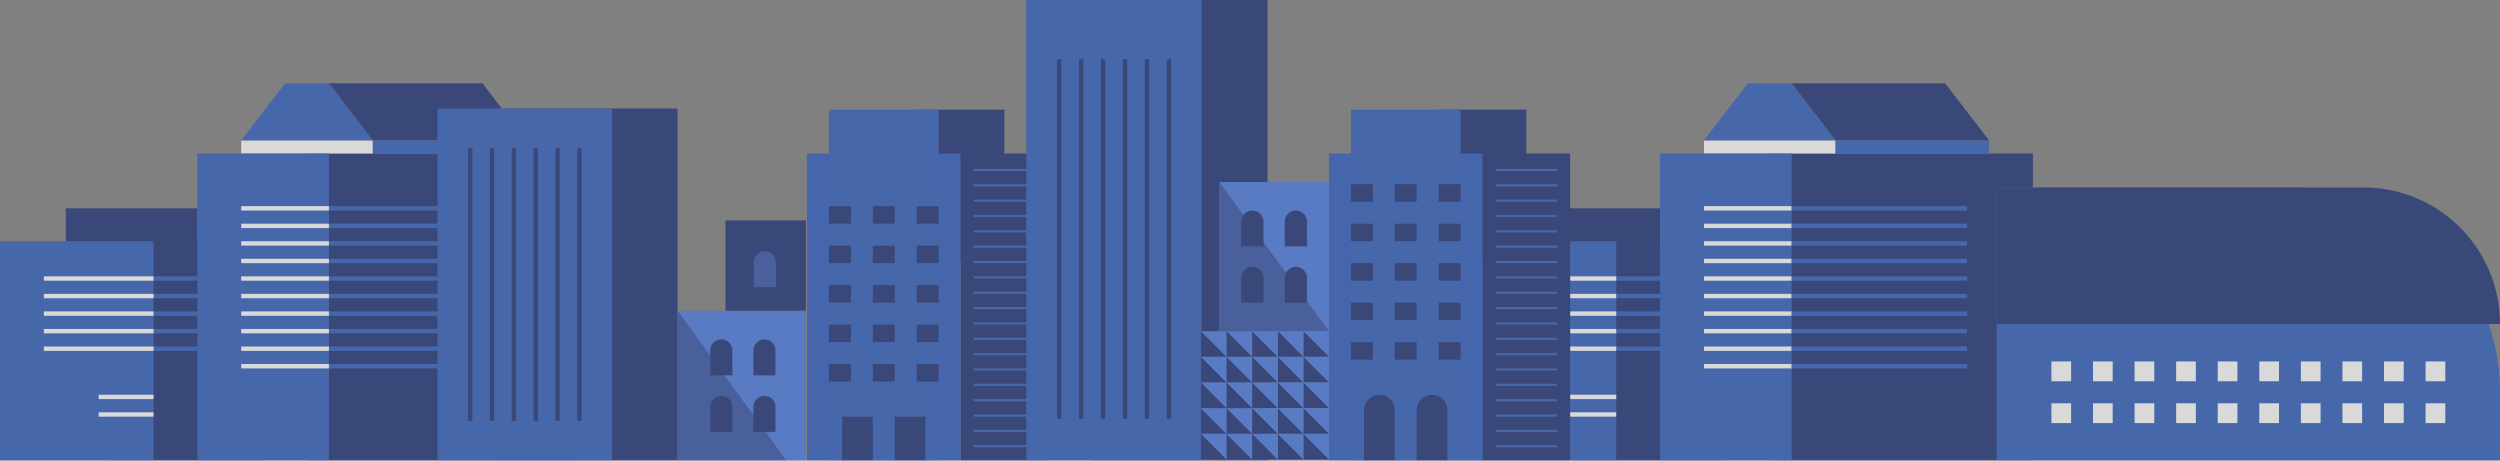 <?xml version="1.0" encoding="UTF-8"?>
<svg width="760px" height="140px" viewBox="0 0 760 140" version="1.1" xmlns="http://www.w3.org/2000/svg" xmlns:xlink="http://www.w3.org/1999/xlink">
    <rect x="0" y="0" width="760" height="140" fill="#808080" stroke="none"/>
    <!-- Generator: Sketch 52.6 (67491) - http://www.bohemiancoding.com/sketch -->
    <title>Illustration</title>
    <desc>Created with Sketch.</desc>
    <defs>
        <path d="M10.054,8.667 C11.924,8.667 13.441,10.183 13.441,12.054 L13.441,19.556 L6.667,19.556 L6.667,12.054 C6.667,10.183 8.183,8.667 10.054,8.667 Z M23.28,8.667 C25.15,8.667 26.667,10.183 26.667,12.054 L26.667,19.556 L19.892,19.556 L19.892,12.054 C19.892,10.183 21.409,8.667 23.28,8.667 Z M10.054,25.778 C11.924,25.778 13.441,27.294 13.441,29.165 L13.441,36.667 L6.667,36.667 L6.667,29.165 C6.667,27.294 8.183,25.778 10.054,25.778 Z M23.28,25.778 C25.15,25.778 26.667,27.294 26.667,29.165 L26.667,36.667 L19.892,36.667 L19.892,29.165 C19.892,27.294 21.409,25.778 23.28,25.778 Z" id="path-1"></path>
        <path d="M0,0 L111.5,0 C134.42,-4.2103021e-15 153,18.58 153,41.5 L0,41.5 L0,0 Z" id="path-3"></path>
        <path d="M13.274,36.165 C15.128,36.165 16.632,37.669 16.632,39.524 L16.632,47.104 L9.915,47.104 L9.915,39.524 C9.915,37.669 11.419,36.165 13.274,36.165 Z M26.387,36.165 C28.242,36.165 29.746,37.669 29.746,39.524 L29.746,47.104 L23.029,47.104 L23.029,39.524 C23.029,37.669 24.533,36.165 26.387,36.165 Z M13.274,53.355 C15.128,53.355 16.632,54.858 16.632,56.713 L16.632,64.294 L9.915,64.294 L9.915,56.713 C9.915,54.858 11.419,53.355 13.274,53.355 Z M26.387,53.355 C28.242,53.355 29.746,54.858 29.746,56.713 L29.746,64.294 L23.029,64.294 L23.029,56.713 C23.029,54.858 24.533,53.355 26.387,53.355 Z" id="path-5"></path>
    </defs>
    <g id="Biometric-Verification" stroke="none" stroke-width="1" fill="none" fill-rule="evenodd" opacity="0.7">
        <g transform="translate(-840, -5675)" id="Illustration">
            <g transform="translate(840, 5675)">
                <g id="img_city">
                    <g id="Group-21" transform="translate(0, 25.333)">
                        <g id="Group-19" transform="translate(0, 38)">
                            <rect id="Rectangle-32-Copy" fill="#1D2F76" x="33.333" y="10" width="46.667" height="66.667"></rect>
                            <polygon id="Rectangle-32-Copy-2" fill="#1D2F76" points="20 0 60 0 60 10.667 20 10.667"></polygon>
                            <rect id="Rectangle-32" fill="#2F5DBD" x="0" y="10" width="46.667" height="66.667"></rect>
                            <path d="M33.333,20.667 L66.667,20.667 L66.667,22 L33.333,22 L33.333,20.667 Z M33.333,26 L66.667,26 L66.667,27.333 L33.333,27.333 L33.333,26 Z M33.333,31.333 L66.667,31.333 L66.667,32.667 L33.333,32.667 L33.333,31.333 Z M33.333,36.667 L66.667,36.667 L66.667,38 L33.333,38 L33.333,36.667 Z M33.333,42 L66.667,42 L66.667,43.333 L33.333,43.333 L33.333,42 Z" id="Combined-Shape-Copy" fill="#2F5DBD"></path>
                            <path d="M13.333,20.667 L46.667,20.667 L46.667,22 L13.333,22 L13.333,20.667 Z M13.333,26 L46.667,26 L46.667,27.333 L13.333,27.333 L13.333,26 Z M13.333,31.333 L46.667,31.333 L46.667,32.667 L13.333,32.667 L13.333,31.333 Z M13.333,36.667 L46.667,36.667 L46.667,38 L13.333,38 L13.333,36.667 Z M13.333,42 L46.667,42 L46.667,43.333 L13.333,43.333 L13.333,42 Z" id="Combined-Shape" fill="#FFFFFF"></path>
                            <path d="M30,56.667 L46.667,56.667 L46.667,58 L30,58 L30,56.667 Z M30,62 L46.667,62 L46.667,63.333 L30,63.333 L30,62 Z" id="Combined-Shape-Copy-2" fill="#FFFFFF"></path>
                        </g>
                        <rect id="Rectangle-34-Copy" fill="#1D2F76" x="93.333" y="21.333" width="80" height="93.333"></rect>
                        <rect id="Rectangle-34-Copy-4" fill="#FFFFFF" x="73.333" y="17.333" width="40" height="4"></rect>
                        <rect id="Rectangle-34-Copy-5" fill="#2F5DBD" x="113.333" y="17.333" width="46.667" height="4"></rect>
                        <polygon id="Rectangle-34-Copy-7" fill="#2F5DBD" points="86.667 0 100 0 113.333 17.333 73.333 17.333"></polygon>
                        <polygon id="Rectangle-34-Copy-6" fill="#1D2F76" points="100 0 146.667 0 160 17.333 113.333 17.333"></polygon>
                        <rect id="Rectangle-34" fill="#2F5DBD" x="60" y="21.333" width="40" height="93.333"></rect>
                        <path d="M73.333,37.333 L100,37.333 L100,38.667 L73.333,38.667 L73.333,37.333 Z M73.333,42.667 L100,42.667 L100,44 L73.333,44 L73.333,42.667 Z M73.333,48 L100,48 L100,49.333 L73.333,49.333 L73.333,48 Z M73.333,53.333 L100,53.333 L100,54.667 L73.333,54.667 L73.333,53.333 Z M73.333,58.667 L100,58.667 L100,60 L73.333,60 L73.333,58.667 Z M73.333,64 L100,64 L100,65.333 L73.333,65.333 L73.333,64 Z M73.333,69.333 L100,69.333 L100,70.667 L73.333,70.667 L73.333,69.333 Z M73.333,74.667 L100,74.667 L100,76 L73.333,76 L73.333,74.667 Z M73.333,80 L100,80 L100,81.333 L73.333,81.333 L73.333,80 Z M73.333,85.333 L100,85.333 L100,86.667 L73.333,86.667 L73.333,85.333 Z" id="Combined-Shape" fill="#FFFFFF"></path>
                        <path d="M100,37.333 L153.333,37.333 L153.333,38.667 L100,38.667 L100,37.333 Z M100,42.667 L153.333,42.667 L153.333,44 L100,44 L100,42.667 Z M100,48 L153.333,48 L153.333,49.333 L100,49.333 L100,48 Z M100,53.333 L153.333,53.333 L153.333,54.667 L100,54.667 L100,53.333 Z M100,58.667 L153.333,58.667 L153.333,60 L100,60 L100,58.667 Z M100,64 L153.333,64 L153.333,65.333 L100,65.333 L100,64 Z M100,69.333 L153.333,69.333 L153.333,70.667 L100,70.667 L100,69.333 Z M100,74.667 L153.333,74.667 L153.333,76 L100,76 L100,74.667 Z M100,80 L153.333,80 L153.333,81.333 L100,81.333 L100,80 Z M100,85.333 L153.333,85.333 L153.333,86.667 L100,86.667 L100,85.333 Z" id="Combined-Shape-Copy-3" fill="#2F5DBD"></path>
                    </g>
                    <g id="Group-21-Copy" transform="translate(444.667, 25.333)">
                        <g id="Group-19" transform="translate(0, 38)">
                            <rect id="Rectangle-32-Copy" fill="#1D2F76" x="33.333" y="10" width="46.667" height="66.667"></rect>
                            <polygon id="Rectangle-32-Copy-2" fill="#1D2F76" points="20 0 60 0 60 10.667 20 10.667"></polygon>
                            <rect id="Rectangle-32" fill="#2F5DBD" x="0" y="10" width="46.667" height="66.667"></rect>
                            <path d="M33.333,20.667 L66.667,20.667 L66.667,22 L33.333,22 L33.333,20.667 Z M33.333,26 L66.667,26 L66.667,27.333 L33.333,27.333 L33.333,26 Z M33.333,31.333 L66.667,31.333 L66.667,32.667 L33.333,32.667 L33.333,31.333 Z M33.333,36.667 L66.667,36.667 L66.667,38 L33.333,38 L33.333,36.667 Z M33.333,42 L66.667,42 L66.667,43.333 L33.333,43.333 L33.333,42 Z" id="Combined-Shape-Copy" fill="#2F5DBD"></path>
                            <path d="M13.333,20.667 L46.667,20.667 L46.667,22 L13.333,22 L13.333,20.667 Z M13.333,26 L46.667,26 L46.667,27.333 L13.333,27.333 L13.333,26 Z M13.333,31.333 L46.667,31.333 L46.667,32.667 L13.333,32.667 L13.333,31.333 Z M13.333,36.667 L46.667,36.667 L46.667,38 L13.333,38 L13.333,36.667 Z M13.333,42 L46.667,42 L46.667,43.333 L13.333,43.333 L13.333,42 Z" id="Combined-Shape" fill="#FFFFFF"></path>
                            <path d="M30,56.667 L46.667,56.667 L46.667,58 L30,58 L30,56.667 Z M30,62 L46.667,62 L46.667,63.333 L30,63.333 L30,62 Z" id="Combined-Shape-Copy-2" fill="#FFFFFF"></path>
                        </g>
                        <rect id="Rectangle-34-Copy" fill="#1D2F76" x="93.333" y="21.333" width="80" height="93.333"></rect>
                        <rect id="Rectangle-34-Copy-4" fill="#FFFFFF" x="73.333" y="17.333" width="40" height="4"></rect>
                        <rect id="Rectangle-34-Copy-5" fill="#2F5DBD" x="113.333" y="17.333" width="46.667" height="4"></rect>
                        <polygon id="Rectangle-34-Copy-7" fill="#2F5DBD" points="86.667 0 100 0 113.333 17.333 73.333 17.333"></polygon>
                        <polygon id="Rectangle-34-Copy-6" fill="#1D2F76" points="100 0 146.667 0 160 17.333 113.333 17.333"></polygon>
                        <rect id="Rectangle-34" fill="#2F5DBD" x="60" y="21.333" width="40" height="93.333"></rect>
                        <path d="M73.333,37.333 L100,37.333 L100,38.667 L73.333,38.667 L73.333,37.333 Z M73.333,42.667 L100,42.667 L100,44 L73.333,44 L73.333,42.667 Z M73.333,48 L100,48 L100,49.333 L73.333,49.333 L73.333,48 Z M73.333,53.333 L100,53.333 L100,54.667 L73.333,54.667 L73.333,53.333 Z M73.333,58.667 L100,58.667 L100,60 L73.333,60 L73.333,58.667 Z M73.333,64 L100,64 L100,65.333 L73.333,65.333 L73.333,64 Z M73.333,69.333 L100,69.333 L100,70.667 L73.333,70.667 L73.333,69.333 Z M73.333,74.667 L100,74.667 L100,76 L73.333,76 L73.333,74.667 Z M73.333,80 L100,80 L100,81.333 L73.333,81.333 L73.333,80 Z M73.333,85.333 L100,85.333 L100,86.667 L73.333,86.667 L73.333,85.333 Z" id="Combined-Shape" fill="#FFFFFF"></path>
                        <path d="M100,37.333 L153.333,37.333 L153.333,38.667 L100,38.667 L100,37.333 Z M100,42.667 L153.333,42.667 L153.333,44 L100,44 L100,42.667 Z M100,48 L153.333,48 L153.333,49.333 L100,49.333 L100,48 Z M100,53.333 L153.333,53.333 L153.333,54.667 L100,54.667 L100,53.333 Z M100,58.667 L153.333,58.667 L153.333,60 L100,60 L100,58.667 Z M100,64 L153.333,64 L153.333,65.333 L100,65.333 L100,64 Z M100,69.333 L153.333,69.333 L153.333,70.667 L100,70.667 L100,69.333 Z M100,74.667 L153.333,74.667 L153.333,76 L100,76 L100,74.667 Z M100,80 L153.333,80 L153.333,81.333 L100,81.333 L100,80 Z M100,85.333 L153.333,85.333 L153.333,86.667 L100,86.667 L100,85.333 Z" id="Combined-Shape-Copy-3" fill="#2F5DBD"></path>
                    </g>
                    <g id="Group-11" transform="translate(245.333, 33.333)">
                        <rect id="Rectangle-22-Copy" fill="#1D2F76" x="46.667" y="13.333" width="26.667" height="93.333"></rect>
                        <rect id="Rectangle-22-Copy-4" fill="#1D2F76" x="33.333" y="0" width="26.667" height="46"></rect>
                        <path d="M50.667,18 L69.333,18 L69.333,18.667 L50.667,18.667 L50.667,18 Z M50.667,22.667 L69.333,22.667 L69.333,23.333 L50.667,23.333 L50.667,22.667 Z M50.667,27.333 L69.333,27.333 L69.333,28 L50.667,28 L50.667,27.333 Z M50.667,32 L69.333,32 L69.333,32.667 L50.667,32.667 L50.667,32 Z M50.667,36.667 L69.333,36.667 L69.333,37.333 L50.667,37.333 L50.667,36.667 Z M50.667,41.333 L69.333,41.333 L69.333,42 L50.667,42 L50.667,41.333 Z M50.667,46 L69.333,46 L69.333,46.667 L50.667,46.667 L50.667,46 Z M50.667,50.667 L69.333,50.667 L69.333,51.333 L50.667,51.333 L50.667,50.667 Z M50.667,55.333 L69.333,55.333 L69.333,56 L50.667,56 L50.667,55.333 Z M50.667,60 L69.333,60 L69.333,60.667 L50.667,60.667 L50.667,60 Z M50.667,64.667 L69.333,64.667 L69.333,65.333 L50.667,65.333 L50.667,64.667 Z M50.667,69.333 L69.333,69.333 L69.333,70 L50.667,70 L50.667,69.333 Z M50.667,74 L69.333,74 L69.333,74.667 L50.667,74.667 L50.667,74 Z M50.667,78.667 L69.333,78.667 L69.333,79.333 L50.667,79.333 L50.667,78.667 Z M50.667,83.333 L69.333,83.333 L69.333,84 L50.667,84 L50.667,83.333 Z M50.667,88 L69.333,88 L69.333,88.667 L50.667,88.667 L50.667,88 Z M50.667,92.667 L69.333,92.667 L69.333,93.333 L50.667,93.333 L50.667,92.667 Z M50.667,97.333 L69.333,97.333 L69.333,98 L50.667,98 L50.667,97.333 Z M50.667,102 L69.333,102 L69.333,102.667 L50.667,102.667 L50.667,102 Z" id="Combined-Shape" fill="#2F5DBD"></path>
                        <rect id="Rectangle-22" fill="#2C5BBF" x="0" y="13.333" width="46.667" height="93.333"></rect>
                        <rect id="Rectangle-22-Copy-3" fill="#2F5DBD" x="6.667" y="0" width="33.333" height="106.667"></rect>
                        <polygon id="Rectangle-23" fill="#1D2F76" points="10.667 93.333 20 93.333 20 106.667 10.667 106.667"></polygon>
                        <polygon id="Rectangle-23-Copy" fill="#1D2F76" points="26.667 93.333 36 93.333 36 106.667 26.667 106.667"></polygon>
                        <g id="Group-14" transform="translate(6.667, 29.333)" fill="#1D2F76">
                            <path d="M0,0 L6.667,0 L6.667,5.333 L0,5.333 L0,0 Z M0,12 L6.667,12 L6.667,17.333 L0,17.333 L0,12 Z M0,24 L6.667,24 L6.667,29.333 L0,29.333 L0,24 Z M0,36 L6.667,36 L6.667,41.333 L0,41.333 L0,36 Z M0,48 L6.667,48 L6.667,53.333 L0,53.333 L0,48 Z M13.333,0 L20,0 L20,5.333 L13.333,5.333 L13.333,0 Z M13.333,12 L20,12 L20,17.333 L13.333,17.333 L13.333,12 Z M13.333,24 L20,24 L20,29.333 L13.333,29.333 L13.333,24 Z M13.333,36 L20,36 L20,41.333 L13.333,41.333 L13.333,36 Z M13.333,48 L20,48 L20,53.333 L13.333,53.333 L13.333,48 Z M26.667,0 L33.333,0 L33.333,5.333 L26.667,5.333 L26.667,0 Z M26.667,12 L33.333,12 L33.333,17.333 L26.667,17.333 L26.667,12 Z M26.667,24 L33.333,24 L33.333,29.333 L26.667,29.333 L26.667,24 Z M26.667,36 L33.333,36 L33.333,41.333 L26.667,41.333 L26.667,36 Z M26.667,48 L33.333,48 L33.333,53.333 L26.667,53.333 L26.667,48 Z" id="Combined-Shape"></path>
                        </g>
                    </g>
                    <g id="Group-17" transform="translate(312, 0)">
                        <g id="Group-16">
                            <rect id="Rectangle-28-Copy" fill="#1D2F76" x="20" y="0" width="53.333" height="140"></rect>
                            <rect id="Rectangle-28" fill="#2F5DBD" x="0" y="0" width="53.333" height="140"></rect>
                            <path d="M9.333,18 L10.667,18 L10.667,127.333 L9.333,127.333 L9.333,18 Z M16,18 L17.333,18 L17.333,127.333 L16,127.333 L16,18 Z M22.667,18 L24,18 L24,127.333 L22.667,127.333 L22.667,18 Z M29.333,18 L30.667,18 L30.667,127.333 L29.333,127.333 L29.333,18 Z M36,18 L37.333,18 L37.333,127.333 L36,127.333 L36,18 Z M42.667,18 L44,18 L44,127.333 L42.667,127.333 L42.667,18 Z" id="Combined-Shape" fill="#1D2F76"></path>
                        </g>
                        <g id="Group-11" transform="translate(92, 33.333)">
                            <rect id="Rectangle-22-Copy" fill="#1D2F76" x="46.667" y="13.333" width="26.667" height="93.333"></rect>
                            <rect id="Rectangle-22-Copy-4" fill="#1D2F76" x="33.333" y="0" width="26.667" height="46"></rect>
                            <path d="M50.667,18 L69.333,18 L69.333,18.667 L50.667,18.667 L50.667,18 Z M50.667,22.667 L69.333,22.667 L69.333,23.333 L50.667,23.333 L50.667,22.667 Z M50.667,27.333 L69.333,27.333 L69.333,28 L50.667,28 L50.667,27.333 Z M50.667,32 L69.333,32 L69.333,32.667 L50.667,32.667 L50.667,32 Z M50.667,36.667 L69.333,36.667 L69.333,37.333 L50.667,37.333 L50.667,36.667 Z M50.667,41.333 L69.333,41.333 L69.333,42 L50.667,42 L50.667,41.333 Z M50.667,46 L69.333,46 L69.333,46.667 L50.667,46.667 L50.667,46 Z M50.667,50.667 L69.333,50.667 L69.333,51.333 L50.667,51.333 L50.667,50.667 Z M50.667,55.333 L69.333,55.333 L69.333,56 L50.667,56 L50.667,55.333 Z M50.667,60 L69.333,60 L69.333,60.667 L50.667,60.667 L50.667,60 Z M50.667,64.667 L69.333,64.667 L69.333,65.333 L50.667,65.333 L50.667,64.667 Z M50.667,69.333 L69.333,69.333 L69.333,70 L50.667,70 L50.667,69.333 Z M50.667,74 L69.333,74 L69.333,74.667 L50.667,74.667 L50.667,74 Z M50.667,78.667 L69.333,78.667 L69.333,79.333 L50.667,79.333 L50.667,78.667 Z M50.667,83.333 L69.333,83.333 L69.333,84 L50.667,84 L50.667,83.333 Z M50.667,88 L69.333,88 L69.333,88.667 L50.667,88.667 L50.667,88 Z M50.667,92.667 L69.333,92.667 L69.333,93.333 L50.667,93.333 L50.667,92.667 Z M50.667,97.333 L69.333,97.333 L69.333,98 L50.667,98 L50.667,97.333 Z M50.667,102 L69.333,102 L69.333,102.667 L50.667,102.667 L50.667,102 Z" id="Combined-Shape" fill="#2F5DBD"></path>
                            <rect id="Rectangle-22" fill="#2C5BBF" x="0" y="13.333" width="46.667" height="93.333"></rect>
                            <rect id="Rectangle-22-Copy-3" fill="#2F5DBD" x="6.667" y="0" width="33.333" height="106.667"></rect>
                            <path d="M15.333,86.667 L15.333,86.667 C17.911,86.667 20,88.756 20,91.333 L20,106.667 L10.667,106.667 L10.667,91.333 C10.667,88.756 12.756,86.667 15.333,86.667 Z" id="Rectangle-23" fill="#1D2F76"></path>
                            <path d="M31.333,86.667 L31.333,86.667 C33.911,86.667 36,88.756 36,91.333 L36,106.667 L26.667,106.667 L26.667,91.333 C26.667,88.756 28.756,86.667 31.333,86.667 Z" id="Rectangle-23-Copy" fill="#1D2F76"></path>
                            <g id="Group-14" transform="translate(6.667, 22.667)" fill="#1D2F76">
                                <path d="M0,0 L6.667,0 L6.667,5.333 L0,5.333 L0,0 Z M0,12 L6.667,12 L6.667,17.333 L0,17.333 L0,12 Z M0,24 L6.667,24 L6.667,29.333 L0,29.333 L0,24 Z M0,36 L6.667,36 L6.667,41.333 L0,41.333 L0,36 Z M0,48 L6.667,48 L6.667,53.333 L0,53.333 L0,48 Z M13.333,0 L20,0 L20,5.333 L13.333,5.333 L13.333,0 Z M13.333,12 L20,12 L20,17.333 L13.333,17.333 L13.333,12 Z M13.333,24 L20,24 L20,29.333 L13.333,29.333 L13.333,24 Z M13.333,36 L20,36 L20,41.333 L13.333,41.333 L13.333,36 Z M13.333,48 L20,48 L20,53.333 L13.333,53.333 L13.333,48 Z M26.667,0 L33.333,0 L33.333,5.333 L26.667,5.333 L26.667,0 Z M26.667,12 L33.333,12 L33.333,17.333 L26.667,17.333 L26.667,12 Z M26.667,24 L33.333,24 L33.333,29.333 L26.667,29.333 L26.667,24 Z M26.667,36 L33.333,36 L33.333,41.333 L26.667,41.333 L26.667,36 Z M26.667,48 L33.333,48 L33.333,53.333 L26.667,53.333 L26.667,48 Z" id="Combined-Shape"></path>
                            </g>
                        </g>
                        <g id="Group-5" transform="translate(72, 120.667) scale(-1, 1) translate(-72, -120.667) translate(52, 100.667)">
                            <g id="Group-3-Copy-6">
                                <rect id="Rectangle-4-Copy" fill="#4979DF" x="0" y="0" width="7.788" height="7.806"></rect>
                                <polygon id="Rectangle-4-Copy-2" fill="#1D2F76" points="7.788 0 7.788 7.806 0 7.806"></polygon>
                            </g>
                            <g id="Group-3-Copy-7" transform="translate(7.788, 0)">
                                <rect id="Rectangle-4-Copy" fill="#4979DF" x="0" y="0" width="7.788" height="7.806"></rect>
                                <polygon id="Rectangle-4-Copy-2" fill="#1D2F76" points="7.788 0 7.788 7.806 0 7.806"></polygon>
                            </g>
                            <g id="Group-3-Copy-8" transform="translate(15.576, 0)">
                                <rect id="Rectangle-4-Copy" fill="#4979DF" x="0" y="0" width="7.788" height="7.806"></rect>
                                <polygon id="Rectangle-4-Copy-2" fill="#1D2F76" points="7.788 0 7.788 7.806 0 7.806"></polygon>
                            </g>
                            <g id="Group-3-Copy-9" transform="translate(23.364, 0)">
                                <rect id="Rectangle-4-Copy" fill="#4979DF" x="0" y="0" width="7.788" height="7.806"></rect>
                                <polygon id="Rectangle-4-Copy-2" fill="#1D2F76" points="7.788 0 7.788 7.806 0 7.806"></polygon>
                            </g>
                            <g id="Group-3-Copy-10" transform="translate(31.153, 0)">
                                <rect id="Rectangle-4-Copy" fill="#4979DF" x="0" y="0" width="7.788" height="7.806"></rect>
                                <polygon id="Rectangle-4-Copy-2" fill="#1D2F76" points="7.788 0 7.788 7.806 0 7.806"></polygon>
                            </g>
                            <g id="Group-3-Copy-15" transform="translate(0, 7.806)">
                                <rect id="Rectangle-4-Copy" fill="#4979DF" x="0" y="0" width="7.788" height="7.806"></rect>
                                <polygon id="Rectangle-4-Copy-2" fill="#1D2F76" points="7.788 0 7.788 7.806 0 7.806"></polygon>
                            </g>
                            <g id="Group-3-Copy-14" transform="translate(7.788, 7.806)">
                                <rect id="Rectangle-4-Copy" fill="#4979DF" x="0" y="0" width="7.788" height="7.806"></rect>
                                <polygon id="Rectangle-4-Copy-2" fill="#1D2F76" points="7.788 0 7.788 7.806 0 7.806"></polygon>
                            </g>
                            <g id="Group-3-Copy-13" transform="translate(15.576, 7.806)">
                                <rect id="Rectangle-4-Copy" fill="#4979DF" x="0" y="0" width="7.788" height="7.806"></rect>
                                <polygon id="Rectangle-4-Copy-2" fill="#1D2F76" points="7.788 0 7.788 7.806 0 7.806"></polygon>
                            </g>
                            <g id="Group-3-Copy-12" transform="translate(23.364, 7.806)">
                                <rect id="Rectangle-4-Copy" fill="#4979DF" x="0" y="0" width="7.788" height="7.806"></rect>
                                <polygon id="Rectangle-4-Copy-2" fill="#1D2F76" points="7.788 0 7.788 7.806 0 7.806"></polygon>
                            </g>
                            <g id="Group-3-Copy-11" transform="translate(31.153, 7.806)">
                                <rect id="Rectangle-4-Copy" fill="#4979DF" x="0" y="0" width="7.788" height="7.806"></rect>
                                <polygon id="Rectangle-4-Copy-2" fill="#1D2F76" points="7.788 0 7.788 7.806 0 7.806"></polygon>
                            </g>
                            <g id="Group-3-Copy-20" transform="translate(0, 15.611)">
                                <rect id="Rectangle-4-Copy" fill="#4979DF" x="0" y="0" width="7.788" height="7.806"></rect>
                                <polygon id="Rectangle-4-Copy-2" fill="#1D2F76" points="7.788 0 7.788 7.806 0 7.806"></polygon>
                            </g>
                            <g id="Group-3-Copy-19" transform="translate(7.788, 15.611)">
                                <rect id="Rectangle-4-Copy" fill="#4979DF" x="0" y="0" width="7.788" height="7.806"></rect>
                                <polygon id="Rectangle-4-Copy-2" fill="#1D2F76" points="7.788 0 7.788 7.806 0 7.806"></polygon>
                            </g>
                            <g id="Group-3-Copy-18" transform="translate(15.576, 15.611)">
                                <rect id="Rectangle-4-Copy" fill="#4979DF" x="0" y="0" width="7.788" height="7.806"></rect>
                                <polygon id="Rectangle-4-Copy-2" fill="#1D2F76" points="7.788 0 7.788 7.806 0 7.806"></polygon>
                            </g>
                            <g id="Group-3-Copy-17" transform="translate(23.364, 15.611)">
                                <rect id="Rectangle-4-Copy" fill="#4979DF" x="0" y="0" width="7.788" height="7.806"></rect>
                                <polygon id="Rectangle-4-Copy-2" fill="#1D2F76" points="7.788 0 7.788 7.806 0 7.806"></polygon>
                            </g>
                            <g id="Group-3-Copy-16" transform="translate(31.153, 15.611)">
                                <rect id="Rectangle-4-Copy" fill="#4979DF" x="0" y="0" width="7.788" height="7.806"></rect>
                                <polygon id="Rectangle-4-Copy-2" fill="#1D2F76" points="7.788 0 7.788 7.806 0 7.806"></polygon>
                            </g>
                            <g id="Group-3-Copy-30" transform="translate(0, 23.417)">
                                <rect id="Rectangle-4-Copy" fill="#4979DF" x="0" y="0" width="7.788" height="7.806"></rect>
                                <polygon id="Rectangle-4-Copy-2" fill="#1D2F76" points="7.788 0 7.788 7.806 0 7.806"></polygon>
                            </g>
                            <g id="Group-3-Copy-29" transform="translate(7.788, 23.417)">
                                <rect id="Rectangle-4-Copy" fill="#4979DF" x="0" y="0" width="7.788" height="7.806"></rect>
                                <polygon id="Rectangle-4-Copy-2" fill="#1D2F76" points="7.788 0 7.788 7.806 0 7.806"></polygon>
                            </g>
                            <g id="Group-3-Copy-28" transform="translate(15.576, 23.417)">
                                <rect id="Rectangle-4-Copy" fill="#4979DF" x="0" y="0" width="7.788" height="7.806"></rect>
                                <polygon id="Rectangle-4-Copy-2" fill="#1D2F76" points="7.788 0 7.788 7.806 0 7.806"></polygon>
                            </g>
                            <g id="Group-3-Copy-27" transform="translate(23.364, 23.417)">
                                <rect id="Rectangle-4-Copy" fill="#4979DF" x="0" y="0" width="7.788" height="7.806"></rect>
                                <polygon id="Rectangle-4-Copy-2" fill="#1D2F76" points="7.788 0 7.788 7.806 0 7.806"></polygon>
                            </g>
                            <g id="Group-3-Copy-26" transform="translate(31.153, 23.417)">
                                <rect id="Rectangle-4-Copy" fill="#4979DF" x="0" y="0" width="7.788" height="7.806"></rect>
                                <polygon id="Rectangle-4-Copy-2" fill="#1D2F76" points="7.788 0 7.788 7.806 0 7.806"></polygon>
                            </g>
                            <g id="Group-3-Copy-25" transform="translate(0, 31.223)">
                                <rect id="Rectangle-4-Copy" fill="#4979DF" x="0" y="0" width="7.788" height="7.806"></rect>
                                <polygon id="Rectangle-4-Copy-2" fill="#1D2F76" points="7.788 0 7.788 7.806 0 7.806"></polygon>
                            </g>
                            <g id="Group-3-Copy-24" transform="translate(7.788, 31.223)">
                                <rect id="Rectangle-4-Copy" fill="#4979DF" x="0" y="0" width="7.788" height="7.806"></rect>
                                <polygon id="Rectangle-4-Copy-2" fill="#1D2F76" points="7.788 0 7.788 7.806 0 7.806"></polygon>
                            </g>
                            <g id="Group-3-Copy-23" transform="translate(15.576, 31.223)">
                                <rect id="Rectangle-4-Copy" fill="#4979DF" x="0" y="0" width="7.788" height="7.806"></rect>
                                <polygon id="Rectangle-4-Copy-2" fill="#1D2F76" points="7.788 0 7.788 7.806 0 7.806"></polygon>
                            </g>
                            <g id="Group-3-Copy-22" transform="translate(23.364, 31.223)">
                                <rect id="Rectangle-4-Copy" fill="#4979DF" x="0" y="0" width="7.788" height="7.806"></rect>
                                <polygon id="Rectangle-4-Copy-2" fill="#1D2F76" points="7.788 0 7.788 7.806 0 7.806"></polygon>
                            </g>
                            <g id="Group-3-Copy-21" transform="translate(31.153, 31.223)">
                                <rect id="Rectangle-4-Copy" fill="#4979DF" x="0" y="0" width="7.788" height="7.806"></rect>
                                <polygon id="Rectangle-4-Copy-2" fill="#1D2F76" points="7.788 0 7.788 7.806 0 7.806"></polygon>
                            </g>
                        </g>
                        <g id="Group-15" transform="translate(58.667, 55.333)">
                            <rect id="Rectangle-26" fill="#4979DF" x="0" y="0" width="33.333" height="45.333"></rect>
                            <polygon id="Rectangle-26-Copy" fill="#1D2F76" opacity="0.5" points="0 0 33.333 45.333 0 45.333"></polygon>
                            <mask id="mask-2" fill="white">
                                <use xlink:href="#path-1"></use>
                            </mask>
                            <use id="Mask" fill="#1D2F76" xlink:href="#path-1"></use>
                        </g>
                    </g>
                </g>
                <g id="Group-16" transform="translate(133, 33)">
                    <rect id="Rectangle-28-Copy" fill="#1D2F76" x="19.909" y="0" width="53.091" height="107"></rect>
                    <rect id="Rectangle-28" fill="#2F5DBD" x="0" y="0" width="53.091" height="107"></rect>
                    <path d="M9.291,12.037 L10.618,12.037 L10.618,94.963 L9.291,94.963 L9.291,12.037 Z M15.927,12.037 L17.255,12.037 L17.255,94.963 L15.927,94.963 L15.927,12.037 Z M22.564,12.037 L23.891,12.037 L23.891,94.963 L22.564,94.963 L22.564,12.037 Z M29.2,12.037 L30.527,12.037 L30.527,94.963 L29.2,94.963 L29.2,12.037 Z M35.836,12.037 L37.164,12.037 L37.164,94.963 L35.836,94.963 L35.836,12.037 Z M42.473,12.037 L43.8,12.037 L43.8,94.963 L42.473,94.963 L42.473,12.037 Z" id="Combined-Shape" fill="#1D2F76"></path>
                </g>
                <g id="Group-67" transform="translate(607, 57)">
                    <path d="M0,0 L91,0 C125.242,-6.29008989e-15 153,27.758 153,62 L153,83 L0,83 L0,0 Z" id="Rectangle-31" fill="#2F5DBD"></path>
                    <path d="M16.63,52.879 L22.617,52.879 L22.617,58.903 L16.63,58.903 L16.63,52.879 Z M29.27,52.879 L35.257,52.879 L35.257,58.903 L29.27,58.903 L29.27,52.879 Z M16.63,65.597 L22.617,65.597 L22.617,71.621 L16.63,71.621 L16.63,65.597 Z M29.27,65.597 L35.257,65.597 L35.257,71.621 L29.27,71.621 L29.27,65.597 Z M41.909,52.879 L47.896,52.879 L47.896,58.903 L41.909,58.903 L41.909,52.879 Z M41.909,65.597 L47.896,65.597 L47.896,71.621 L41.909,71.621 L41.909,65.597 Z M54.548,52.879 L60.535,52.879 L60.535,58.903 L54.548,58.903 L54.548,52.879 Z M54.548,65.597 L60.535,65.597 L60.535,71.621 L54.548,71.621 L54.548,65.597 Z M67.187,52.879 L73.174,52.879 L73.174,58.903 L67.187,58.903 L67.187,52.879 Z M67.187,65.597 L73.174,65.597 L73.174,71.621 L67.187,71.621 L67.187,65.597 Z M79.826,52.879 L85.813,52.879 L85.813,58.903 L79.826,58.903 L79.826,52.879 Z M79.826,65.597 L85.813,65.597 L85.813,71.621 L79.826,71.621 L79.826,65.597 Z M92.465,52.879 L98.452,52.879 L98.452,58.903 L92.465,58.903 L92.465,52.879 Z M92.465,65.597 L98.452,65.597 L98.452,71.621 L92.465,71.621 L92.465,65.597 Z M105.104,52.879 L111.091,52.879 L111.091,58.903 L105.104,58.903 L105.104,52.879 Z M105.104,65.597 L111.091,65.597 L111.091,71.621 L105.104,71.621 L105.104,65.597 Z M117.743,52.879 L123.73,52.879 L123.73,58.903 L117.743,58.903 L117.743,52.879 Z M117.743,65.597 L123.73,65.597 L123.73,71.621 L117.743,71.621 L117.743,65.597 Z M130.383,52.879 L136.37,52.879 L136.37,58.903 L130.383,58.903 L130.383,52.879 Z M130.383,65.597 L136.37,65.597 L136.37,71.621 L130.383,71.621 L130.383,65.597 Z" id="Combined-Shape" fill="#FFFFFF"></path>
                    <g id="Group-18">
                        <mask id="mask-4" fill="white">
                            <use xlink:href="#path-3"></use>
                        </mask>
                        <use id="Rectangle-31-Copy" fill="#1D2F76" xlink:href="#path-3"></use>
                    </g>
                </g>
                <g id="Group-15-Copy" transform="translate(206, 67)">
                    <polygon id="Rectangle-26" fill="#4979DF" points="0 27.459 39 27.459 39 73 0 73"></polygon>
                    <rect id="Rectangle-91" fill="#1D2F76" x="14.542" y="0" width="24.458" height="27.459"></rect>
                    <path d="M26.494,9.376 L26.494,9.376 C28.349,9.376 29.852,10.88 29.852,12.735 L29.852,20.315 L23.136,20.315 L23.136,12.735 C23.136,10.88 24.639,9.376 26.494,9.376 Z" id="Rectangle-4-Copy-5" fill="#3354AA"></path>
                    <polygon id="Rectangle-26-Copy" fill="#1D2F76" opacity="0.5" points="0 27.459 33.051 73 0 73"></polygon>
                    <mask id="mask-6" fill="white">
                        <use xlink:href="#path-5"></use>
                    </mask>
                    <use id="Mask" fill="#1D2F76" xlink:href="#path-5"></use>
                </g>
            </g>
        </g>
    </g>
</svg>